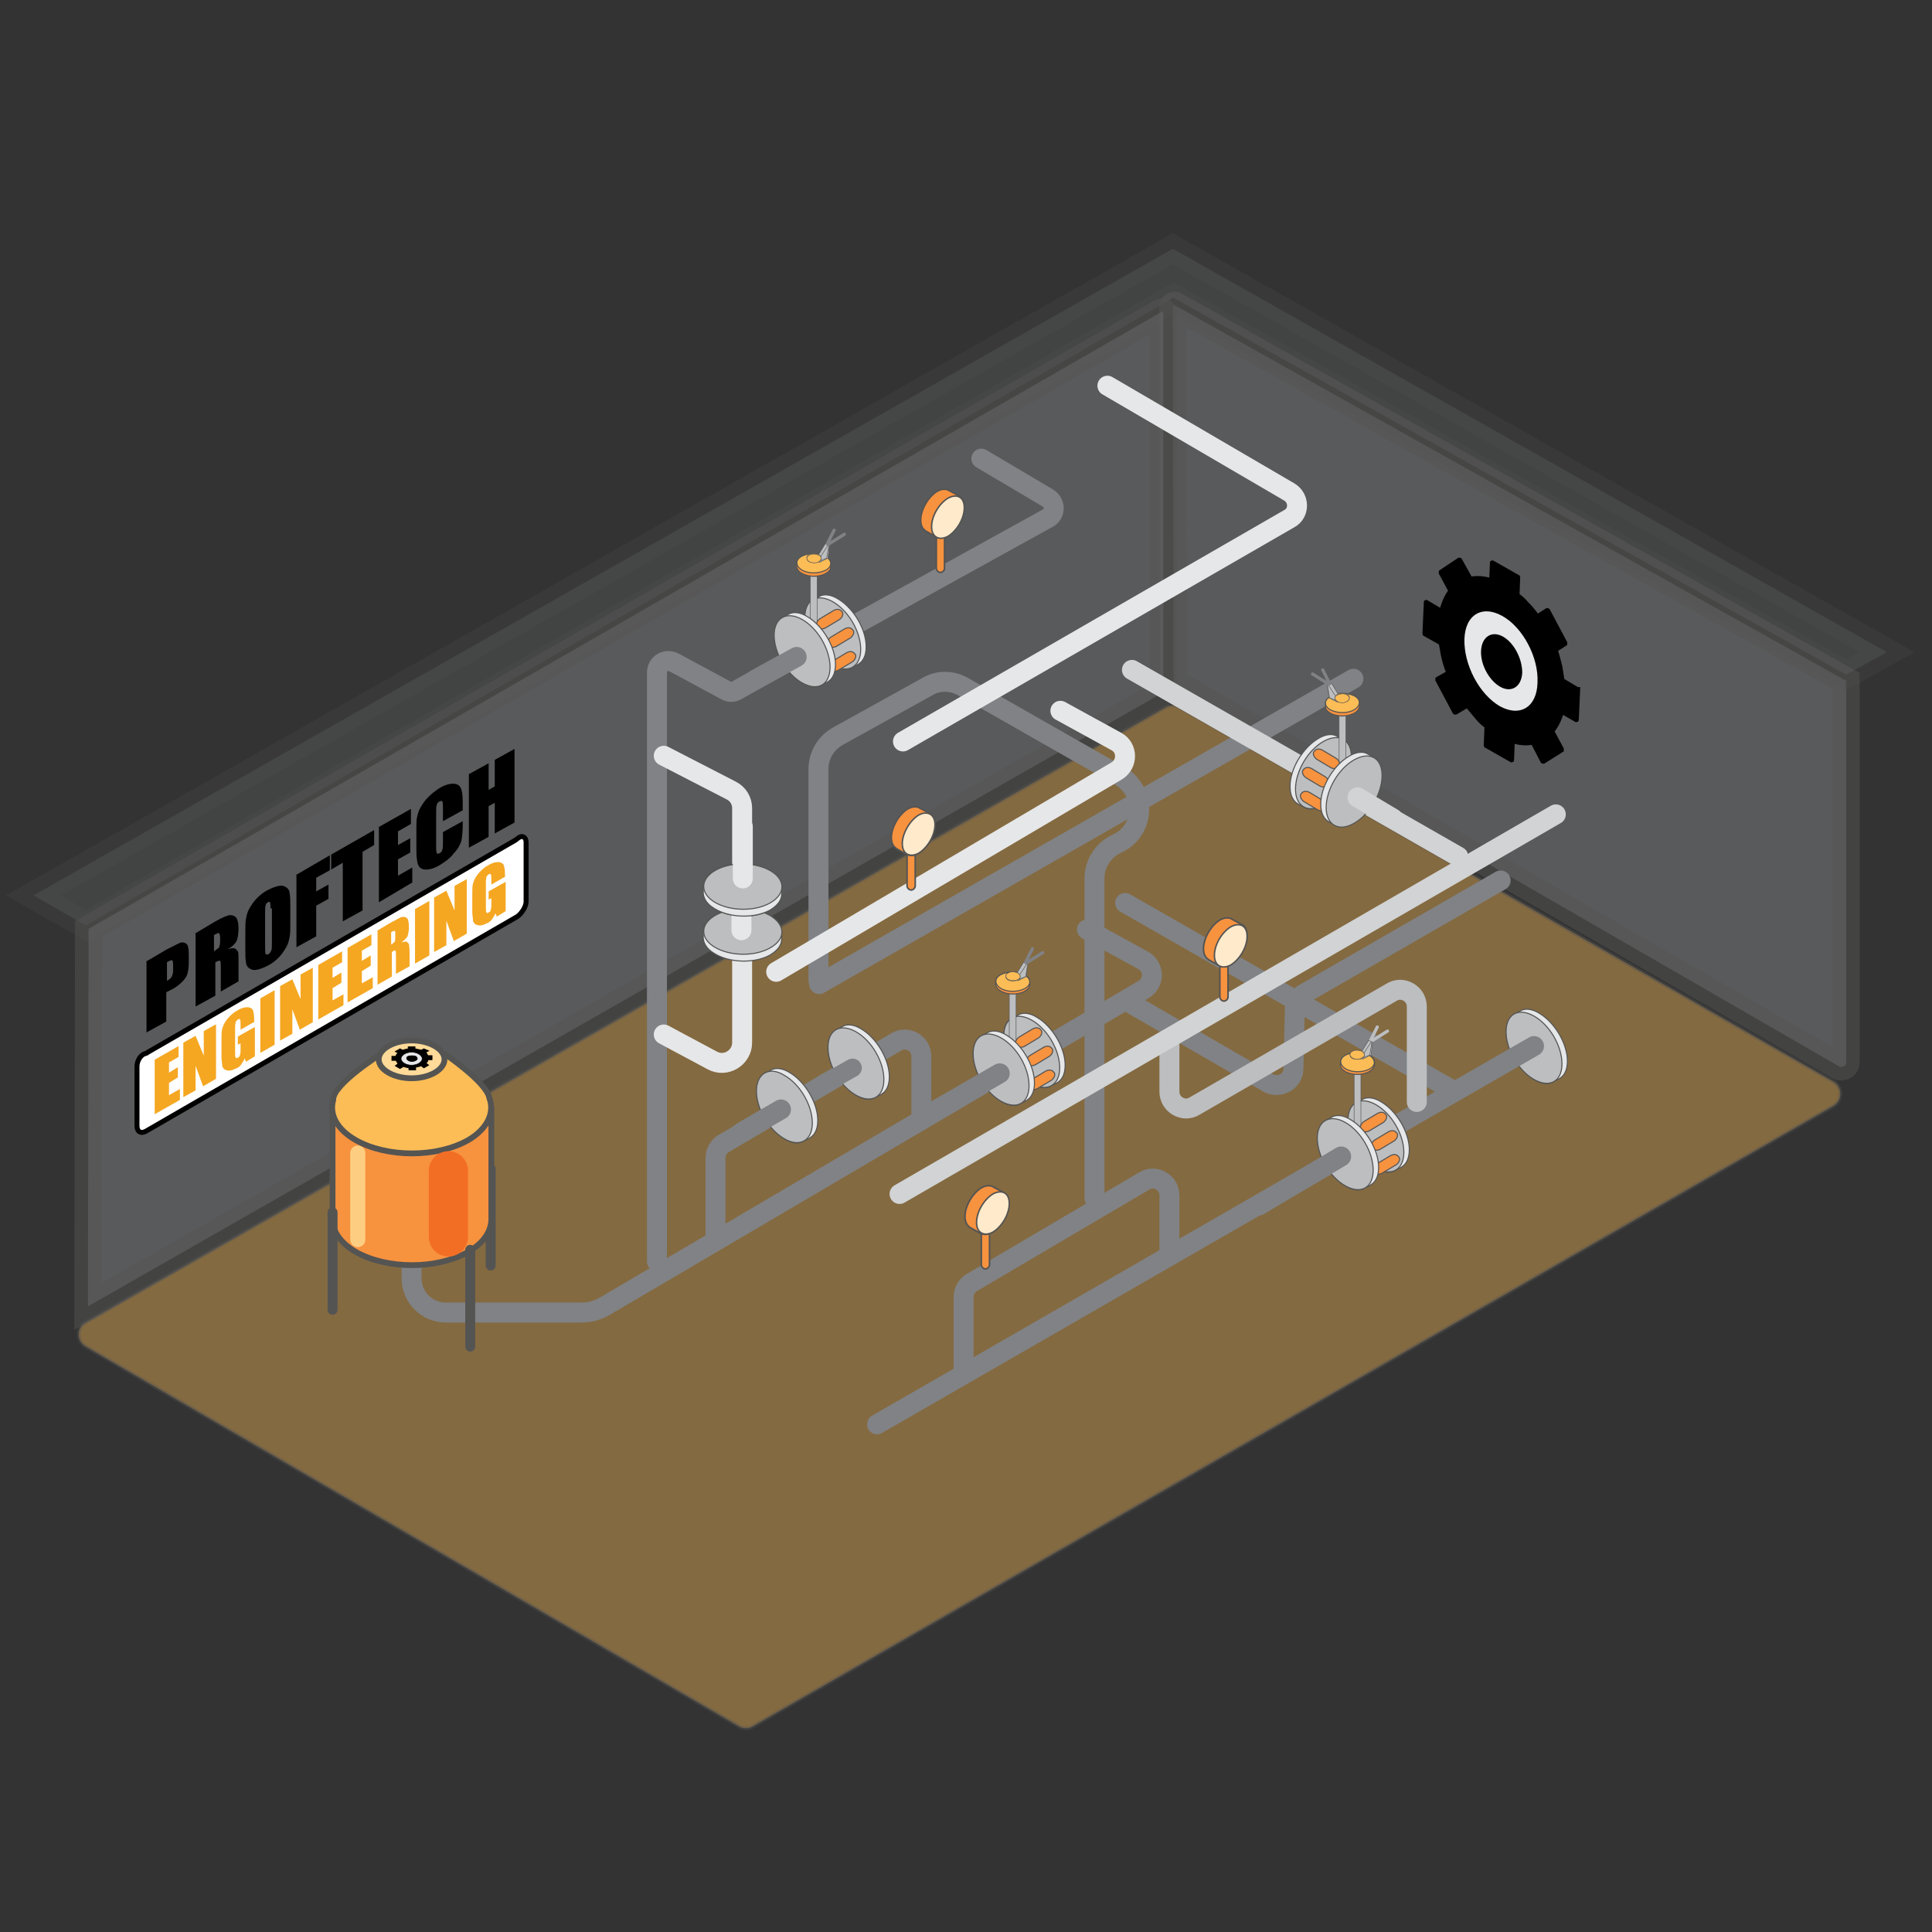<svg xmlns="http://www.w3.org/2000/svg" viewBox="0 0 283.5 283.5" id="ctp"><rect x="0" y="0" width="283.5" height="283.5" fill="#333333" stroke="none"/><path opacity=".4" fill="#FDBD56" stroke="#545453" stroke-width=".555" stroke-miterlimit="10" d="M269,162.3l-158.5,91 c-0.6,0.4-1.4,0.4-2.1,0l-95.8-55.7c-1.4-0.8-1.4-2.8,0-3.6L171,103.8c0.6-0.4,1.4-0.4,2.1,0l95.9,54.9 C270.4,159.5,270.4,161.5,269,162.3z"/><g fill="#808285" stroke="#545453" stroke-width="3.975" stroke-miterlimit="10"><path opacity=".5" d="M172.1,45l0.1,55.1 l97.7,56.4c0.4,0.2,1-0.1,1-0.6v-56l-98.5-55.1C172.3,44.8,172.1,44.9,172.1,45z"/><path opacity=".2" d="M270.9 99L276.9 95.7 172.1 36.5 4.9 131.4 12.6 135.8 172.2 43.7z"/><path opacity=".5" d="M12.9,191.7l0.1-55.4 l157.4-90.5c0.1-0.1,0.3,0,0.3,0.1v55.7L12.9,191.7z"/></g><path fill="none" stroke="#808285" stroke-width="2.929" stroke-linecap="round" stroke-miterlimit="10" d="M120.2 144.4L198.6 99.6"/><g stroke="#545453" stroke-width=".155" stroke-miterlimit="10"><path fill="#E6E7E8" d="M222.4,148.7c0.2-0.1,0.4-0.2,0.6-0.3 c0.7-0.5,1.8-0.4,2.9,0.3c2.2,1.3,4.1,4.4,4.1,7c0,1.4-0.5,2.3-1.4,2.7c-0.2,0.1-0.4,0.2-0.6,0.3c-0.7,0.5-1.8,0.4-2.9-0.3 c-2.2-1.3-4.1-4.4-4.1-7C221,150,221.6,149,222.4,148.7z"/><path fill="#BCBEC0" d="M221,151.4c0,2.6,1.8,5.7,4.1,7 s4.1,0.3,4.1-2.3s-1.8-5.7-4.1-7S221,148.8,221,151.4z"/></g><path fill="none" stroke="#808285" stroke-width="2.929" stroke-linecap="round" stroke-miterlimit="10" d="M105 181.9v-12c0-.9.5-1.7 1.2-2.1l25.3-14.9c1.6-1 3.7.2 3.7 2.1l0 8.9M213 159.9L165.1 132.5M225.1 153.5L171.6 184.3 128.7 209M141.4 201.6v-11.3c0-.9.5-1.7 1.2-2.1l25.3-14.9c1.6-1 3.7.2 3.7 2.1l0 8.9M166.2 147.4l19.9 11.5c1.6.9 3.7-.2 3.7-2.1l.2-8.8c0-.9.5-1.7 1.2-2.1l29-16.7"/><path fill="#E6E7E8" stroke="#D1D3D4" stroke-width="2.929" stroke-linecap="round" stroke-miterlimit="10" d="M214 125.7L166.1 98.3"/><path fill="none" stroke="#808285" stroke-width="2.929" stroke-linecap="round" stroke-miterlimit="10" d="M160.6,175.8v-46.9 c0-2,1.1-3.9,2.9-4.9l0.8-0.4c3.8-2.1,3.8-7.5,0.1-9.7l-23-13.1c-1.7-1-3.8-1-5.4,0l-13,7.2c-1.8,1-2.9,2.8-2.9,4.9l0,31"/><path fill="none" stroke="#BCBEC0" stroke-width="2.929" stroke-linecap="round" stroke-miterlimit="10" d="M171.6,152.8v7.4 c0,1.9,2.1,3.1,3.7,2.1l28.9-16.7c1.6-1,3.7,0.2,3.7,2.1v14"/><path fill="none" stroke="#E6E7E8" stroke-width="2.929" stroke-linecap="round" stroke-miterlimit="10" d="M155.6,104.3l8.2,4.5 c1.7,0.9,1.7,3.3,0.1,4.3l-50,29.5"/><path fill="none" stroke="#808285" stroke-width="2.929" stroke-linecap="round" stroke-miterlimit="10" d="M60.4,178.6v9 c0,2.8,2.3,5,5,5h19.9c1.2,0,2.4-0.3,3.4-0.9l79.1-46.5c1.7-1,1.6-3.4-0.1-4.3l-8.2-4.5"/><path fill="#E6E7E8" stroke="#D1D3D4" stroke-width="2.929" stroke-linecap="round" stroke-miterlimit="10" d="M228.3 119.5L132 175.2"/><g stroke="#545453" stroke-miterlimit="10"><path fill="#F7923F" stroke-width=".234" d="M133.1,130c0,0.3,0.3,0.6,0.6,0.6l0,0 c0.3,0,0.6-0.3,0.6-0.6v-4.3c0-0.3-0.3-0.6-0.6-0.6l0,0c-0.3,0-0.6,0.3-0.6,0.6V130z"/><path fill="#F7923F" stroke-width=".234" d="M130.8,122.9c0-1.5,1.1-3.4,2.4-4.2 c0.7-0.4,1.4-0.4,1.8-0.1l1.5,0.8c0,0,0,0,0,0c0.4,0.2,0.7,0.8,0.7,1.6c0,1.5-1.1,3.4-2.4,4.2c-0.7,0.4-1.2,0.4-1.7,0.2 c0,0,0,0,0,0l-1.6-0.9c0,0,0,0,0,0c0,0-0.1-0.1-0.1-0.1C131,124.1,130.8,123.6,130.8,122.9z"/><path fill="#FFEBCC" stroke-width=".217" d="M132.4,123.8c0,1.5,1.1,2.1,2.4,1.4 c1.3-0.8,2.4-2.6,2.4-4.2c0-1.5-1.1-2.1-2.4-1.4C133.5,120.4,132.4,122.3,132.4,123.8z"/></g><g stroke="#545453" stroke-width=".155" stroke-miterlimit="10"><path fill="#E6E7E8" d="M112.4,157.4c0.2-0.1,0.4-0.2,0.6-0.3 c0.7-0.5,1.8-0.4,2.9,0.3c2.2,1.3,4.1,4.4,4.1,7c0,1.4-0.5,2.3-1.4,2.7c-0.2,0.1-0.4,0.2-0.6,0.3c-0.7,0.5-1.8,0.4-2.9-0.3 c-2.2-1.3-4.1-4.4-4.1-7C111.1,158.7,111.6,157.7,112.4,157.4z"/><path fill="#BCBEC0" d="M111,160.1c0,2.6,1.8,5.7,4.1,7 c2.2,1.3,4.1,0.3,4.1-2.3s-1.8-5.7-4.1-7C112.9,156.4,111,157.5,111,160.1z"/></g><g stroke="#545453" stroke-width=".155" stroke-miterlimit="10"><path fill="#E6E7E8" d="M199.2,161.7c0.2-0.1,0.4-0.2,0.6-0.3 c0.7-0.5,1.8-0.4,2.9,0.3c2.2,1.3,4.1,4.4,4.1,7c0,1.4-0.5,2.3-1.4,2.7c-0.2,0.1-0.4,0.2-0.6,0.3c-0.7,0.5-1.8,0.4-2.9-0.3 c-2.2-1.3-4.1-4.4-4.1-7C197.9,163,198.4,162.1,199.2,161.7z"/><path fill="#BCBEC0" d="M197.8,164.4c0,2.6,1.8,5.7,4.1,7 c2.2,1.3,4.1,0.3,4.1-2.3c0-2.6-1.8-5.7-4.1-7C199.6,160.8,197.8,161.8,197.8,164.4z"/></g><path fill="#BCBEC0" stroke="#545453" stroke-width=".077" stroke-miterlimit="10" d="M198.7,165.4c0,0.3,0.2,0.5,0.5,0.5 l0,0c0.3,0,0.5-0.2,0.5-0.5v-8.3c0-0.3-0.2-0.5-0.5-0.5l0,0c-0.3,0-0.5,0.2-0.5,0.5V165.4z"/><path fill="#F7923F" stroke="#545453" stroke-width=".155" stroke-miterlimit="10" d="M200.1 164.6c-.4.3-.6.8-.4 1.1l.1.1c.2.3.7.4 1.2.1l2-1.2c.4-.3.6-.8.4-1.1l-.1-.1c-.2-.3-.7-.4-1.2-.1L200.1 164.6zM202 170.8c-.4.3-.6.8-.4 1.1l.1.1c.2.3.7.4 1.2.1l2-1.2c.4-.3.6-.8.4-1.1l-.1-.1c-.2-.3-.7-.4-1.2-.1L202 170.8zM201.7 167.3c-.4.3-.6.8-.4 1.1l.1.1c.2.3.7.4 1.2.1l2-1.2c.4-.3.6-.8.4-1.1l-.1-.1c-.2-.3-.7-.4-1.2-.1L201.7 167.3z"/><g stroke="#545453" stroke-width=".155" stroke-miterlimit="10"><path fill="#E6E7E8" d="M194.7,164.3c0.2-0.1,0.4-0.2,0.6-0.3 c0.7-0.5,1.8-0.4,2.9,0.3c2.2,1.3,4.1,4.4,4.1,7c0,1.4-0.5,2.3-1.4,2.7c-0.2,0.1-0.4,0.2-0.6,0.3c-0.7,0.5-1.8,0.4-2.9-0.3 c-2.2-1.3-4.1-4.4-4.1-7C193.3,165.6,193.9,164.7,194.7,164.3z"/><path fill="#BCBEC0" d="M193.3,167c0,2.6,1.8,5.7,4.1,7 s4.1,0.3,4.1-2.3s-1.8-5.7-4.1-7S193.3,164.5,193.3,167z"/></g><g stroke="#545453" stroke-width=".155" stroke-miterlimit="10"><path fill="#F7923F" d="M196.7,156c0,0.1,0,0.2,0,0.3 c0,0.4,0.3,0.7,0.8,1c1,0.5,2.5,0.5,3.5-0.1c0.5-0.3,0.7-0.7,0.7-1.1c0-0.1,0-0.2,0-0.3c0-0.4-0.3-0.7-0.8-1 c-1-0.5-2.5-0.5-3.5,0.1C196.9,155.2,196.7,155.6,196.7,156z"/><path fill="#FDBD56" d="M201,154.9c-0.9-0.6-2.5-0.6-3.5-0.1 s-1,1.4-0.1,2c0.9,0.6,2.5,0.6,3.5,0.1S201.9,155.5,201,154.9z"/></g><path fill="none" stroke="#BCBEC0" stroke-width=".465" stroke-linecap="round" stroke-miterlimit="10" d="M203.6,151.3l-2.4,1.5 c0,0-0.1,0-0.1-0.1l1-2"/><g stroke-miterlimit="10"><g stroke="#545453" stroke-width=".155"><path fill="#E6E7E8" d="M196.9,108.4c-0.2-0.1-0.4-0.2-0.6-0.3 c-0.7-0.5-1.8-0.4-2.9,0.3c-2.2,1.3-4.1,4.4-4.1,7c0,1.4,0.5,2.3,1.4,2.7c0.2,0.1,0.4,0.2,0.6,0.3c0.7,0.5,1.8,0.4,2.9-0.3 c2.2-1.3,4.1-4.4,4.1-7C198.3,109.7,197.8,108.8,196.9,108.4z"/><path fill="#BCBEC0" d="M198.3,111.1c0,2.6-1.8,5.7-4.1,7 c-2.2,1.3-4.1,0.3-4.1-2.3c0-2.6,1.8-5.7,4.1-7S198.3,108.5,198.3,111.1z"/></g><path fill="#BCBEC0" stroke="#545453" stroke-width=".077" d="M197.5,112.1 c0,0.3-0.2,0.5-0.5,0.5l0,0c-0.3,0-0.5-0.2-0.5-0.5v-8.3c0-0.3,0.2-0.5,0.5-0.5l0,0c0.3,0,0.5,0.2,0.5,0.5V112.1z"/><path fill="#F7923F" stroke="#545453" stroke-width=".155" d="M196.1 111.3c.4.3.6.8.4 1.1l-.1.1c-.2.3-.7.4-1.2.1l-2-1.2c-.4-.3-.6-.8-.4-1.1l.1-.1c.2-.3.7-.4 1.2-.1L196.1 111.3zM194.2 117.5c.4.3.6.8.4 1.1l-.1.1c-.2.3-.7.4-1.2.1l-2-1.2c-.4-.3-.6-.8-.4-1.1l.1-.1c.2-.3.7-.4 1.2-.1L194.2 117.5zM194.5 114c.4.3.6.8.4 1.1l-.1.1c-.2.3-.7.4-1.2.1l-2-1.2c-.4-.3-.6-.8-.4-1.1l.1-.1c.2-.3.7-.4 1.2-.1L194.5 114z"/><path fill="#E6E7E8" stroke="#545453" stroke-width=".155" d="M201.4,111c-0.2-0.1-0.4-0.2-0.6-0.3 c-0.7-0.5-1.8-0.4-2.9,0.3c-2.2,1.3-4.1,4.4-4.1,7c0,1.4,0.5,2.3,1.4,2.7c0.2,0.1,0.4,0.2,0.6,0.3c0.7,0.5,1.8,0.4,2.9-0.3 c2.2-1.3,4.1-4.4,4.1-7C202.8,112.4,202.3,111.4,201.4,111z"/><path fill="#BCBEC0" stroke="#545453" stroke-width=".155" d="M202.8,113.8c0,2.6-1.8,5.7-4.1,7 c-2.2,1.3-4.1,0.3-4.1-2.3c0-2.6,1.8-5.7,4.1-7S202.8,111.2,202.8,113.8z"/><path fill="#F7923F" stroke="#545453" stroke-width=".155" d="M194.5,103.4c0,0.1,0,0.2,0,0.3 c0,0.4,0.3,0.7,0.8,1c1,0.5,2.5,0.5,3.5-0.1c0.5-0.3,0.7-0.7,0.7-1.1c0-0.1,0-0.2,0-0.3c0-0.4-0.3-0.7-0.8-1 c-1-0.5-2.5-0.5-3.5,0.1C194.7,102.6,194.5,103,194.5,103.4z"/><path fill="#FDBD56" stroke="#545453" stroke-width=".155" d="M195.2,102.2c0.9-0.6,2.5-0.6,3.5-0.1 c1,0.5,1,1.4,0.1,2c-0.9,0.6-2.5,0.6-3.5,0.1C194.3,103.7,194.2,102.8,195.2,102.2z"/><g fill="#BCBEC0" stroke="#545453" stroke-width=".077"><path d="M197,102.9l-1.6-2.6 c0,0-0.1,0-0.1,0l-0.4,0.2c0,0-0.1,0-0.1,0.1l0.2,1.8l1.2,0.6c0.1,0.1,0.2-0.1,0.2-0.2l-0.2-0.4L197,102.9z"/><path d="M195.1,102.4 C195.1,102.4,195.1,102.4,195.1,102.4l-0.3-1.8c0-0.1,0.1-0.1,0.1-0.1l1.5,2.3c0,0.1,0,0.2-0.1,0.1L195.1,102.4z"/></g><g fill="#FDBD56" stroke="#545453" stroke-width=".077"><path d="M195.9,102.4c0,0,0,0.1,0,0.1 c0,0.2,0.1,0.3,0.3,0.4c0.4,0.2,1.1,0.2,1.5,0c0.2-0.1,0.3-0.3,0.3-0.5c0,0,0-0.1,0-0.1c0-0.2-0.1-0.3-0.3-0.4 c-0.4-0.2-1.1-0.2-1.5,0C196,102.1,195.9,102.3,195.9,102.4z"/><path d="M196.2,102c0.4-0.2,1.1-0.3,1.5,0 s0.4,0.6,0,0.9s-1.1,0.3-1.5,0S195.8,102.2,196.2,102z"/></g><path fill="none" stroke="#808285" stroke-width=".465" stroke-linecap="round" d="M192.6,98.9l2.4,1.5 c0,0,0.1,0,0.1-0.1l-1-2"/></g><g stroke-miterlimit="10"><g stroke="#545453" stroke-width=".155"><path fill="#E6E7E8" d="M148.7,149.3c0.2-0.1,0.4-0.2,0.6-0.3 c0.7-0.5,1.8-0.4,2.9,0.3c2.2,1.3,4.1,4.4,4.1,7c0,1.4-0.5,2.3-1.4,2.7c-0.2,0.1-0.4,0.2-0.6,0.3c-0.7,0.5-1.8,0.4-2.9-0.3 c-2.2-1.3-4.1-4.4-4.1-7C147.3,150.6,147.8,149.6,148.7,149.3z"/><path fill="#BCBEC0" d="M147.3,152c0,2.6,1.8,5.7,4.1,7 c2.2,1.3,4.1,0.3,4.1-2.3s-1.8-5.7-4.1-7C149.1,148.4,147.3,149.4,147.3,152z"/></g><path fill="#BCBEC0" stroke="#545453" stroke-width=".077" d="M148.1,153c0,0.3,0.2,0.5,0.5,0.5 l0,0c0.3,0,0.5-0.2,0.5-0.5v-8.3c0-0.3-0.2-0.5-0.5-0.5l0,0c-0.3,0-0.5,0.2-0.5,0.5V153z"/><path fill="#F7923F" stroke="#545453" stroke-width=".155" d="M149.5 152.2c-.4.3-.6.8-.4 1.1l.1.1c.2.3.7.4 1.2.1l2-1.2c.4-.3.6-.8.4-1.1l-.1-.1c-.2-.3-.7-.4-1.2-.1L149.5 152.2zM151.4 158.4c-.4.3-.6.8-.4 1.1l.1.1c.2.3.7.4 1.2.1l2-1.2c.4-.3.6-.8.4-1.1l-.1-.1c-.2-.3-.7-.4-1.2-.1L151.4 158.4zM151.1 154.9c-.4.3-.6.8-.4 1.1l.1.1c.2.3.7.4 1.2.1l2-1.2c.4-.3.6-.8.4-1.1l-.1-.1c-.2-.3-.7-.4-1.2-.1L151.1 154.9z"/><path fill="#E6E7E8" stroke="#545453" stroke-width=".155" d="M144.2,151.9c0.2-0.1,0.4-0.2,0.6-0.3 c0.7-0.5,1.8-0.4,2.9,0.3c2.2,1.3,4.1,4.4,4.1,7c0,1.4-0.5,2.3-1.4,2.7c-0.2,0.1-0.4,0.2-0.6,0.3c-0.7,0.5-1.8,0.4-2.9-0.3 c-2.2-1.3-4.1-4.4-4.1-7C142.8,153.2,143.3,152.3,144.2,151.9z"/><path fill="#BCBEC0" stroke="#545453" stroke-width=".155" d="M142.8,154.6c0,2.6,1.8,5.7,4.1,7 s4.1,0.3,4.1-2.3s-1.8-5.7-4.1-7S142.8,152,142.8,154.6z"/><path fill="#F7923F" stroke="#545453" stroke-width=".155" d="M151.1,144.2c0,0.1,0,0.2,0,0.3 c0,0.4-0.3,0.7-0.8,1c-1,0.5-2.5,0.5-3.5-0.1c-0.5-0.3-0.7-0.7-0.7-1.1c0-0.1,0-0.2,0-0.3c0-0.4,0.3-0.7,0.8-1 c1-0.5,2.5-0.5,3.5,0.1C150.9,143.4,151.1,143.8,151.1,144.2z"/><path fill="#FDBD56" stroke="#545453" stroke-width=".155" d="M150.4,143.1c-0.9-0.6-2.5-0.6-3.5-0.1 s-1,1.4-0.1,2c0.9,0.6,2.5,0.6,3.5,0.1S151.4,143.7,150.4,143.1z"/><g fill="#BCBEC0" stroke="#545453" stroke-width=".077"><path d="M149.4,143.3l-0.2,0.4 c-0.1,0.1,0.1,0.2,0.2,0.2l1.2-0.6l0.2-1.8c0,0,0-0.1-0.1-0.1l-0.4-0.2c0,0-0.1,0-0.1,0l-1.6,2.6L149.4,143.3z"/><path d="M150.5,143.3 C150.5,143.3,150.5,143.3,150.5,143.3l0.3-1.8c0-0.1-0.1-0.1-0.1-0.1l-1.5,2.3c0,0.1,0,0.2,0.1,0.1L150.5,143.3z"/></g><g fill="#FDBD56" stroke="#545453" stroke-width=".077"><path d="M149.7,143.3c0,0,0,0.1,0,0.1 c0,0.2-0.1,0.3-0.3,0.4c-0.4,0.2-1.1,0.2-1.5,0c-0.2-0.1-0.3-0.3-0.3-0.5c0,0,0-0.1,0-0.1c0-0.2,0.1-0.3,0.3-0.4 c0.4-0.2,1.1-0.2,1.5,0C149.6,143,149.7,143.1,149.7,143.3z"/><path d="M149.4,142.8 c-0.4-0.2-1.1-0.3-1.5,0c-0.4,0.2-0.4,0.6,0,0.9c0.4,0.2,1.1,0.3,1.5,0C149.8,143.5,149.8,143.1,149.4,142.8z"/></g><path fill="none" stroke="#808285" stroke-width=".465" stroke-linecap="round" d="M153,139.8l-2.4,1.5 c0,0-0.1,0-0.1-0.1l1-2"/></g><path fill="none" stroke="#545453" stroke-width="1.464" stroke-linecap="round" stroke-miterlimit="10" d="M72 171.5L72 185.7"/><path fill="none" stroke="#808285" stroke-width="2.929" stroke-linecap="round" stroke-miterlimit="10" d="M146.7 157.5L135.1 164.2"/><path fill="#F7923F" stroke="#545453" stroke-width=".234" stroke-miterlimit="10" d="M179,146.3c0,0.3,0.3,0.6,0.6,0.6l0,0 c0.3,0,0.6-0.3,0.6-0.6V142c0-0.3-0.3-0.6-0.6-0.6l0,0c-0.3,0-0.6,0.3-0.6,0.6V146.3z"/><path fill="#F7923F" stroke="#545453" stroke-width=".234" stroke-miterlimit="10" d="M176.6,139.2c0-1.5,1.1-3.4,2.4-4.2 c0.7-0.4,1.4-0.4,1.8-0.1l1.5,0.8c0,0,0,0,0,0c0.4,0.2,0.7,0.8,0.7,1.6c0,1.5-1.1,3.4-2.4,4.2c-0.7,0.4-1.2,0.4-1.7,0.2 c0,0,0,0,0,0l-1.6-0.9c0,0,0,0,0,0c0,0-0.1-0.1-0.1-0.1C176.8,140.4,176.6,139.9,176.6,139.2z"/><path fill="#FFEBCC" stroke="#545453" stroke-width=".217" stroke-miterlimit="10" d="M178.2,140.2c0,1.5,1.1,2.1,2.4,1.4 c1.3-0.8,2.4-2.6,2.4-4.2s-1.1-2.1-2.4-1.4C179.3,136.8,178.2,138.6,178.2,140.2z"/><g stroke="#545453" stroke-miterlimit="10"><path fill="#F7923F" stroke-width=".234" d="M144,185.6c0,0.3,0.3,0.6,0.6,0.6l0,0 c0.3,0,0.6-0.3,0.6-0.6v-4.3c0-0.3-0.3-0.6-0.6-0.6l0,0c-0.3,0-0.6,0.3-0.6,0.6V185.6z"/><path fill="#F7923F" stroke-width=".234" d="M141.6,178.5c0-1.5,1.1-3.4,2.4-4.2 c0.7-0.4,1.4-0.4,1.8-0.1l1.5,0.8c0,0,0,0,0,0c0.4,0.2,0.7,0.8,0.7,1.6c0,1.5-1.1,3.4-2.4,4.2c-0.7,0.4-1.2,0.4-1.7,0.2 c0,0,0,0,0,0l-1.6-0.9c0,0,0,0,0,0c0,0-0.1-0.1-0.1-0.1C141.8,179.7,141.6,179.1,141.6,178.5z"/><path fill="#FFEBCC" stroke-width=".217" d="M143.3,179.4c0,1.5,1.1,2.1,2.4,1.4 c1.3-0.8,2.4-2.6,2.4-4.2s-1.1-2.1-2.4-1.4C144.4,176,143.3,177.8,143.3,179.4z"/></g><path fill="#E6E7E8" stroke="#D1D3D4" stroke-width="2.929" stroke-linecap="round" stroke-miterlimit="10" d="M204.4 120.1L199.2 117"/><path fill="none" stroke="#808285" stroke-width="2.929" stroke-linecap="round" stroke-miterlimit="10" d="M114.6 162.8L108.9 166.1"/><g stroke="#545453" stroke-width=".155" stroke-miterlimit="10"><path fill="#E6E7E8" d="M122.9,151c0.2-0.1,0.4-0.2,0.6-0.3 c0.7-0.5,1.8-0.4,2.9,0.3c2.2,1.3,4.1,4.4,4.1,7c0,1.4-0.5,2.3-1.4,2.7c-0.2,0.1-0.4,0.2-0.6,0.3c-0.7,0.5-1.8,0.4-2.9-0.3 c-2.2-1.3-4.1-4.4-4.1-7C121.5,152.3,122.1,151.3,122.9,151z"/><path fill="#BCBEC0" d="M121.5,153.7c0,2.6,1.8,5.7,4.1,7 s4.1,0.3,4.1-2.3s-1.8-5.7-4.1-7C123.3,150.1,121.5,151.1,121.5,153.7z"/></g><path fill="none" stroke="#808285" stroke-width="2.72" stroke-linecap="round" stroke-miterlimit="10" d="M125.1 156.7L121.2 158.9"/><g fill="#BCBEC0" stroke="#545453" stroke-width=".077" stroke-miterlimit="10"><path d="M200,154.8l-0.2,0.4 c-0.1,0.1,0.1,0.2,0.2,0.2l1.2-0.6l0.2-1.8c0,0,0-0.1-0.1-0.1l-0.4-0.2c0,0-0.1,0-0.1,0l-1.6,2.6L200,154.8z"/><path d="M201,154.8 C201.1,154.8,201.1,154.8,201,154.8l0.3-1.8c0-0.1-0.1-0.1-0.1-0.1l-1.5,2.3c0,0.1,0,0.2,0.1,0.1L201,154.8z"/></g><g fill="#FDBD56" stroke="#545453" stroke-width=".077" stroke-miterlimit="10"><path d="M200.2,154.8c0,0,0,0.1,0,0.1 c0,0.2-0.1,0.3-0.3,0.4c-0.4,0.2-1.1,0.2-1.5,0c-0.2-0.1-0.3-0.3-0.3-0.5c0,0,0-0.1,0-0.1c0-0.2,0.1-0.3,0.3-0.4 c0.4-0.2,1.1-0.2,1.5,0C200.2,154.5,200.2,154.6,200.2,154.8z"/><path d="M199.9,154.3 c-0.4-0.2-1.1-0.3-1.5,0c-0.4,0.2-0.4,0.6,0,0.9s1.1,0.3,1.5,0C200.3,155,200.3,154.6,199.9,154.3z"/></g><path fill="none" stroke="#808285" stroke-width="2.929" stroke-linecap="round" stroke-miterlimit="10" d="M184.7 176.9L196.8 169.7"/><path fill="#F7923F" stroke="#545453" stroke-width=".849" stroke-miterlimit="10" d="M72,162.8C72,162.8,72,162.7,72,162.8v-0.4 c0,0,0,0,0,0c-0.2-1.6-1.3-3.1-3.4-4.3c-4.6-2.6-11.9-2.6-16.5,0c-2.6,1.5-3.7,3.5-3.3,5.4v14.7c-0.3,1.9,0.8,4,3.4,5.5 c4.6,2.6,11.9,2.6,16.5,0c2.3-1.3,3.4-3.1,3.4-4.8c0,0,0,0,0,0V162.8z"/><path fill="#FDBD56" stroke="#545453" stroke-width=".849" stroke-miterlimit="10" d="M71.8,161.1c-0.4-2.3-6.6-6.5-6.6-6.5H65 c-0.2-0.3-0.6-0.6-1-0.9c-1.9-1.1-4.9-1.1-6.8,0c-0.5,0.3-0.8,0.6-1,0.9H56c0,0-7.2,4.5-7.1,6.8c-0.6,2.1,0.5,4.3,3.3,5.9 c4.6,2.6,11.9,2.6,16.5,0C71.6,165.6,72.6,163.2,71.8,161.1z"/><path fill="#FFDA99" stroke="#545453" stroke-width=".849" stroke-miterlimit="10" d="M63.8,157.4c-1.9,1.1-4.9,1.1-6.8,0 s-1.9-2.8,0-3.9c1.9-1.1,4.9-1.1,6.8,0C65.7,154.6,65.7,156.3,63.8,157.4z"/><path fill="none" stroke="#F36E25" stroke-width="5.751" stroke-linecap="round" stroke-miterlimit="10" d="M65.8 171.8L65.8 181.5"/><path fill="#545453" stroke="#FDCE81" stroke-width="2.21" stroke-linecap="round" stroke-miterlimit="10" d="M52.5 169.2L52.5 181.9"/><path fill="none" stroke="#545453" stroke-width="1.464" stroke-linecap="round" stroke-miterlimit="10" d="M48.8 177.9L48.8 192.2M69 183.4L69 197.6"/><path fill="none" stroke="#808285" stroke-width="2.929" stroke-linecap="round" stroke-miterlimit="10" d="M96.4,185.1V98.7 c0-1.3,1.3-2.1,2.5-1.5l7.6,4.1c0.5,0.3,1.1,0.3,1.6,0l3.2-1.8L153.8,76c1.1-0.6,1.1-2.2,0-2.9l-9.8-5.8"/><path fill="none" stroke="#E6E7E8" stroke-width="2.929" stroke-linecap="round" stroke-miterlimit="10" d="M97.4,110.9l9.9,5.1 c1,0.5,1.6,1.5,1.6,2.6v34.4c0,2.2-2.4,3.7-4.4,2.6l-7.1-3.8"/><g stroke-miterlimit="10"><g stroke="#545453" stroke-width=".155"><path fill="#E6E7E8" d="M119.5,87.9c0.2-0.1,0.4-0.2,0.6-0.3 c0.7-0.5,1.8-0.4,2.9,0.3c2.2,1.3,4.1,4.4,4.1,7c0,1.4-0.5,2.3-1.4,2.7c-0.2,0.1-0.4,0.2-0.6,0.3c-0.7,0.5-1.8,0.4-2.9-0.3 c-2.2-1.3-4.1-4.4-4.1-7C118.1,89.2,118.7,88.3,119.5,87.9z"/><path fill="#BCBEC0" d="M118.1,90.6c0,2.6,1.8,5.7,4.1,7 c2.2,1.3,4.1,0.3,4.1-2.3s-1.8-5.7-4.1-7C119.9,87,118.1,88,118.1,90.6z"/></g><path fill="#BCBEC0" stroke="#545453" stroke-width=".077" d="M118.9,91.6c0,0.3,0.2,0.5,0.5,0.5 l0,0c0.3,0,0.5-0.2,0.5-0.5v-8.3c0-0.3-0.2-0.5-0.5-0.5l0,0c-0.3,0-0.5,0.2-0.5,0.5V91.6z"/><path fill="#F7923F" stroke="#545453" stroke-width=".155" d="M120.3 90.8c-.4.3-.6.8-.4 1.1L120 92c.2.3.7.4 1.2.1l2-1.2c.4-.3.6-.8.4-1.1l-.1-.1c-.2-.3-.7-.4-1.2-.1L120.3 90.8zM122.2 97c-.4.3-.6.8-.4 1.1l.1.1c.2.3.7.4 1.2.1l2-1.2c.4-.3.6-.8.4-1.1l-.1-.1c-.2-.3-.7-.4-1.2-.1L122.2 97zM121.9 93.5c-.4.3-.6.8-.4 1.1l.1.1c.2.3.7.4 1.2.1l2-1.2c.4-.3.6-.8.4-1.1l-.1-.1c-.2-.3-.7-.4-1.2-.1L121.9 93.5z"/><path fill="#E6E7E8" stroke="#545453" stroke-width=".155" d="M115,90.5c0.2-0.1,0.4-0.2,0.6-0.3 c0.7-0.5,1.8-0.4,2.9,0.3c2.2,1.3,4.1,4.4,4.1,7c0,1.4-0.5,2.3-1.4,2.7c-0.2,0.1-0.4,0.2-0.6,0.3c-0.7,0.5-1.8,0.4-2.9-0.3 c-2.2-1.3-4.1-4.4-4.1-7C113.6,91.9,114.2,90.9,115,90.5z"/><path fill="#BCBEC0" stroke="#545453" stroke-width=".155" d="M113.6,93.2c0,2.6,1.8,5.7,4.1,7 s4.1,0.3,4.1-2.3s-1.8-5.7-4.1-7C115.4,89.6,113.6,90.7,113.6,93.2z"/><path fill="#F7923F" stroke="#545453" stroke-width=".155" d="M121.9,82.9c0,0.1,0,0.2,0,0.3 c0,0.4-0.3,0.7-0.8,1c-1,0.5-2.5,0.5-3.5-0.1c-0.5-0.3-0.7-0.7-0.7-1.1c0-0.1,0-0.2,0-0.3c0-0.4,0.3-0.7,0.8-1 c1-0.5,2.5-0.5,3.5,0.1C121.7,82.1,122,82.5,121.9,82.9z"/><path fill="#FDBD56" stroke="#545453" stroke-width=".155" d="M121.2,81.7c-0.9-0.6-2.5-0.6-3.5-0.1 c-1,0.5-1,1.4-0.1,2c0.9,0.6,2.5,0.6,3.5,0.1S122.2,82.3,121.2,81.7z"/><g fill="#BCBEC0" stroke="#545453" stroke-width=".077"><path d="M120.3,81.9l-0.2,0.4 c-0.1,0.1,0.1,0.2,0.2,0.2l1.2-0.6l0.2-1.8c0,0,0-0.1-0.1-0.1l-0.4-0.2c0,0-0.1,0-0.1,0l-1.6,2.6L120.3,81.9z"/><path d="M121.3,81.9 C121.4,81.9,121.4,81.9,121.3,81.9l0.3-1.8c0-0.1-0.1-0.1-0.1-0.1l-1.5,2.3c0,0.1,0,0.2,0.1,0.1L121.3,81.9z"/></g><g fill="#FDBD56" stroke="#545453" stroke-width=".077"><path d="M120.5,81.9c0,0,0,0.1,0,0.1 c0,0.2-0.1,0.3-0.3,0.4c-0.4,0.2-1.1,0.2-1.5,0c-0.2-0.1-0.3-0.3-0.3-0.5c0,0,0-0.1,0-0.1c0-0.2,0.1-0.3,0.3-0.4 c0.4-0.2,1.1-0.2,1.5,0C120.4,81.6,120.5,81.8,120.5,81.9z"/><path d="M120.2,81.5 c-0.4-0.2-1.1-0.3-1.5,0c-0.4,0.2-0.4,0.6,0,0.9c0.4,0.2,1.1,0.3,1.5,0S120.6,81.7,120.2,81.5z"/></g><path fill="none" stroke="#808285" stroke-width=".465" stroke-linecap="round" d="M123.9,78.4l-2.4,1.5 c0,0-0.1,0-0.1-0.1l1-2"/></g><g stroke="#545453" stroke-width=".155" stroke-miterlimit="10"><path fill="#E6E7E8" d="M114.7,137.1c0,0.2,0,0.5,0,0.7 c0,0.9-0.6,1.7-1.8,2.4c-2.3,1.2-5.9,1.1-8.1-0.3c-1.2-0.7-1.7-1.7-1.6-2.6c0-0.2,0-0.5,0-0.7c0-0.9,0.6-1.7,1.8-2.4 c2.3-1.2,5.9-1.1,8.1,0.3C114.3,135.3,114.8,136.2,114.7,137.1z"/><path fill="#BCBEC0" d="M113.1,134.4c-2.2-1.3-5.8-1.4-8.1-0.1 c-2.3,1.3-2.3,3.4-0.1,4.7c2.2,1.3,5.8,1.4,8.1,0.1S115.3,135.8,113.1,134.4z"/></g><g stroke="#545453" stroke-width=".155" stroke-miterlimit="10"><path fill="#E6E7E8" d="M114.7,130.5c0,0.2,0,0.5,0,0.7 c0,0.9-0.6,1.7-1.8,2.4c-2.3,1.2-5.9,1.1-8.1-0.3c-1.2-0.7-1.7-1.7-1.6-2.6c0-0.2,0-0.5,0-0.7c0-0.9,0.6-1.7,1.8-2.4 c2.3-1.2,5.9-1.1,8.1,0.3C114.3,128.6,114.8,129.6,114.7,130.5z"/><path fill="#BCBEC0" d="M113.1,127.8c-2.2-1.3-5.8-1.4-8.1-0.1 c-2.3,1.3-2.3,3.4-0.1,4.7c2.2,1.3,5.8,1.4,8.1,0.1C115.3,131.2,115.3,129.1,113.1,127.8z"/></g><path fill="none" stroke="#E6E7E8" stroke-width="2.929" stroke-linecap="round" stroke-miterlimit="10" d="M108.8 136.5L108.8 128.9"/><g stroke="#545453" stroke-width=".155" stroke-miterlimit="10"><path fill="#E6E7E8" d="M114.7,130.5c0,0.2,0,0.5,0,0.7 c0,0.9-0.6,1.7-1.8,2.4c-2.3,1.2-5.9,1.1-8.1-0.3c-1.2-0.7-1.7-1.7-1.6-2.6c0-0.2,0-0.5,0-0.7c0-0.9,0.6-1.7,1.8-2.4 c2.3-1.2,5.9-1.1,8.1,0.3C114.3,128.6,114.8,129.6,114.7,130.5z"/><path fill="#BCBEC0" d="M113.1,127.8c-2.2-1.3-5.8-1.4-8.1-0.1 c-2.3,1.3-2.3,3.4-0.1,4.7c2.2,1.3,5.8,1.4,8.1,0.1C115.3,131.2,115.3,129.1,113.1,127.8z"/></g><g stroke="#545453" stroke-miterlimit="10"><path fill="#F7923F" stroke-width=".234" d="M137.4,83.4c0,0.3,0.3,0.6,0.6,0.6l0,0 c0.3,0,0.6-0.3,0.6-0.6v-4.3c0-0.3-0.3-0.6-0.6-0.6l0,0c-0.3,0-0.6,0.3-0.6,0.6V83.4z"/><path fill="#F7923F" stroke-width=".234" d="M135.1,76.3c0-1.5,1.1-3.4,2.4-4.2 c0.7-0.4,1.4-0.4,1.8-0.1l1.5,0.8c0,0,0,0,0,0c0.4,0.2,0.7,0.8,0.7,1.6c0,1.5-1.1,3.4-2.4,4.2c-0.7,0.4-1.2,0.4-1.7,0.2 c0,0,0,0,0,0l-1.6-0.9c0,0,0,0,0,0c0,0-0.1-0.1-0.1-0.1C135.3,77.5,135.1,77,135.1,76.3z"/><path fill="#FFEBCC" stroke-width=".217" d="M136.7,77.3c0,1.5,1.1,2.1,2.4,1.4 c1.3-0.8,2.4-2.6,2.4-4.2s-1.1-2.1-2.4-1.4C137.8,73.9,136.7,75.7,136.7,77.3z"/></g><path fill="none" stroke="#808285" stroke-width="2.929" stroke-linecap="round" stroke-miterlimit="10" d="M110.9 99.7L116.9 96.4"/><path fill="none" stroke="#E6E7E8" stroke-width="2.929" stroke-linecap="round" stroke-miterlimit="10" d="M109 128.9L109 121.3M162.5 56.6l26.7 15.6c1.5.9 1.5 3.1 0 3.9l-56.7 32.7"/><g stroke="#000" stroke-miterlimit="10"><path stroke-width=".104" d="M62.2,153.9l-0.4,0.2c-0.1,0-0.2-0.1-0.4-0.1 c-0.2,0-0.3-0.1-0.5-0.1l0-0.3c0,0,0,0,0,0l-1,0c0,0,0,0,0,0l0,0.3c-0.2,0-0.3,0.1-0.5,0.1c-0.1,0-0.2,0.1-0.3,0.1l-0.4-0.2 c0,0,0,0,0,0l-0.7,0.4c0,0,0,0,0,0l0.4,0.2c-0.2,0.2-0.3,0.3-0.3,0.5l-0.6,0c0,0,0,0,0,0l0,0.6c0,0,0,0,0,0l0.6,0 c0.1,0.2,0.2,0.3,0.3,0.5l-0.4,0.3c0,0,0,0,0,0l0.7,0.4c0,0,0,0,0,0l0.5-0.3c0.1,0,0.2,0.1,0.3,0.1c0.2,0,0.3,0.1,0.5,0.1l0,0.3 c0,0,0,0,0,0l1,0c0,0,0,0,0,0l0-0.4c0.2,0,0.3-0.1,0.5-0.1c0.1,0,0.2-0.1,0.3-0.1l0.4,0.3c0,0,0,0,0,0l0.7-0.4c0,0,0,0,0,0 l-0.4-0.3c0.2-0.1,0.3-0.3,0.3-0.5l0.6,0c0,0,0,0,0,0l0-0.6c0,0,0,0,0,0l-0.6,0c-0.1-0.2-0.2-0.3-0.3-0.5l0.4-0.2c0,0,0,0,0,0 L62.2,153.9C62.2,153.9,62.2,153.9,62.2,153.9z"/><path fill="#E6E7E8" stroke-width=".073" d="M61.5,154.7c0.6,0.4,0.6,0.9,0,1.3 s-1.6,0.4-2.2,0c-0.6-0.4-0.6-0.9,0-1.3C59.9,154.3,60.9,154.3,61.5,154.7z"/><path stroke-width=".104" d="M61,155c0.3,0.2,0.3,0.5,0,0.6c-0.3,0.2-0.8,0.2-1.1,0 c-0.3-0.2-0.3-0.5,0-0.6C60.2,154.9,60.7,154.9,61,155z"/></g><path fill="#FFF" stroke="#000" stroke-width=".73" stroke-miterlimit="10" d="M75.9,134.5l-54.5,31.5 c-0.7,0.4-1.3,0.1-1.3-0.8v-8.7c0-0.8,0.5-1.7,1.2-1.9c0.1,0,0.3-0.1,0.4-0.2l53.9-31.1c0.1-0.1,0.3-0.2,0.4-0.3 c0.6-0.5,1.2-0.2,1.2,0.6v8.7C77.2,133,76.6,134,75.9,134.5z"/><g fill="#F5A722"><path d="M22.7 155.5l3.5-2v1.6l-1.4.8v1.5l1.3-.8v1.5l-1.3.8v1.8l1.6-.9v1.6l-3.7 2.1V155.5zM31.7 150.3v8l-1.9 1.1-1.1-3v3.6l-1.8 1v-8l1.8-1 1.2 2.9v-3.6L31.7 150.3zM37.4 149.9l-2.1 1.2v-.7c0-.5 0-.7-.1-.8 0-.1-.1-.1-.3 0-.1.1-.2.2-.3.3 0 .1-.1.4-.1.8v3.8c0 .4 0 .6.1.7 0 .1.1.1.3 0 .2-.1.3-.2.3-.4.1-.2.1-.4.1-.8v-.9l-.4.2v-1.2l2.5-1.4v4.3l-1.3.8-.2-.5c-.1.3-.3.6-.5.9-.2.3-.5.5-.8.6-.4.2-.7.3-1 .3-.3 0-.5-.1-.7-.2-.2-.2-.3-.4-.3-.6 0-.3-.1-.7-.1-1.2v-2.4c0-.8 0-1.3.1-1.7.1-.4.3-.9.7-1.4.4-.5.9-1 1.5-1.3.6-.4 1.1-.5 1.5-.5.4 0 .7.2.8.4.1.3.2.7.2 1.4V149.9zM40.3 145.3v8l-2.1 1.2v-8L40.3 145.3zM45.9 142v8l-1.9 1.1-1.1-3v3.6l-1.8 1v-8l1.8-1 1.2 2.9v-3.6L45.9 142zM46.7 141.6l3.5-2v1.6l-1.4.8v1.5l1.3-.8v1.5l-1.3.8v1.8l1.6-.9v1.6l-3.7 2.1V141.6zM51 139.1l3.5-2v1.6l-1.4.8v1.5l1.3-.8v1.5l-1.3.8v1.8l1.6-.9v1.6l-3.7 2.1V139.1zM55.3 136.6l1.5-.9c1-.6 1.7-.9 2-1.1.4-.1.6-.1.9.1.2.2.3.6.3 1.3 0 .6-.1 1.1-.2 1.4-.2.3-.5.6-.9.9.4-.1.7-.2.8-.1.1.1.2.2.3.3 0 .1.1.5.1 1.2v2.1l-2 1.1v-2.7c0-.4 0-.7-.1-.7-.1-.1-.2 0-.5.2v3.6l-2.1 1.2V136.6zM57.4 136.8v1.8c.2-.1.4-.3.5-.4.1-.1.1-.4.1-.7V137c0-.3 0-.4-.1-.4C57.8 136.6 57.7 136.6 57.4 136.8zM63 132.2v8l-2.1 1.2v-8L63 132.2zM68.5 129v8l-1.9 1.1-1.1-3v3.6l-1.8 1v-8l1.8-1 1.2 2.9V130L68.5 129zM74.2 128.6l-2.1 1.2v-.7c0-.5 0-.7-.1-.8 0-.1-.1-.1-.3 0-.1.1-.2.2-.3.3 0 .1-.1.4-.1.8v3.8c0 .4 0 .6.1.7 0 .1.1.1.3 0 .2-.1.3-.2.3-.4.1-.2.1-.4.1-.8v-.9l-.4.2v-1.2l2.5-1.4v4.3l-1.3.8-.2-.5c-.1.3-.3.6-.5.9-.2.3-.5.5-.8.6-.4.2-.7.3-1 .3-.3 0-.5-.1-.7-.2-.2-.2-.3-.4-.3-.6 0-.3-.1-.7-.1-1.2v-2.4c0-.8 0-1.3.1-1.7.1-.4.3-.9.7-1.4.4-.5.9-1 1.5-1.3.6-.4 1.1-.5 1.5-.5.4 0 .7.2.8.4.1.3.2.7.2 1.4V128.6z"/></g><path d="M21.6 141l2.9-1.7c.8-.4 1.4-.7 1.8-.9s.7-.1.9 0c.2.1.4.3.4.6.1.3.1.8.1 1.4v.9c0 .7-.1 1.2-.2 1.6-.1.4-.4.8-.8 1.2-.4.4-.9.8-1.5 1.1l-.8.4v4.3l-2.9 1.6V141zM24.5 141.2v2.7c.1 0 .2-.1.2-.1.3-.2.4-.3.5-.5.1-.2.2-.5.2-.9v-.9c0-.4-.1-.6-.2-.6C25.1 140.9 24.8 141 24.5 141.2zM28.6 137l2-1.2c1.3-.8 2.3-1.3 2.7-1.4.5-.2.9-.1 1.2.1.3.2.5.8.5 1.7 0 .8-.1 1.5-.3 1.9-.2.4-.6.8-1.3 1.2.6-.2.9-.2 1.1-.1.2.1.3.3.4.4s.1.7.1 1.6v2.8l-2.6 1.5V142c0-.6 0-.9-.1-1-.1-.1-.3 0-.7.2v4.9l-2.9 1.6V137zM31.4 137.2v2.4c.3-.2.5-.4.7-.5.1-.2.2-.5.2-1v-.6c0-.3-.1-.5-.2-.6C32 136.9 31.8 137 31.4 137.2zM42.6 135.2c0 1.1 0 1.9-.1 2.3-.1.5-.2 1-.5 1.5-.3.5-.6 1-1.1 1.5-.5.5-1 .9-1.6 1.2-.6.3-1.1.5-1.6.6-.5.1-.8 0-1.1-.2-.3-.2-.5-.5-.5-.9-.1-.4-.1-1.2-.1-2.3v-1.8c0-1.1 0-1.9.1-2.3.1-.5.2-1 .5-1.5.3-.5.6-1 1.1-1.5.5-.5 1-.9 1.6-1.2.6-.3 1.1-.5 1.6-.6.5-.1.8 0 1.1.2.3.2.5.5.5.9.1.4.1 1.2.1 2.3V135.2zM39.7 133.3c0-.5 0-.8-.1-.9-.1-.1-.2-.1-.3 0-.1.1-.3.2-.3.4-.1.2-.1.5-.1 1.1v5c0 .6 0 1 .1 1.1.1.1.2.1.4 0 .2-.1.3-.3.4-.5.1-.2.1-.6.1-1.3V133.3zM43.6 128.3l4.8-2.8v2.2l-2 1.1v2l1.8-1v2.1l-1.8 1v4.5l-2.9 1.6V128.3zM54.9 121.8v2.2l-1.7 1v8.6l-2.9 1.6v-8.6l-1.7 1v-2.2L54.9 121.8zM55.5 121.4l4.8-2.7v2.2l-1.9 1.1v2l1.8-1v2.1l-1.8 1v2.4l2.1-1.2v2.2l-4.9 2.9V121.4zM67.9 118.9l-2.9 1.6v-1.9c0-.5 0-.9-.1-1-.1-.1-.2-.1-.4 0-.2.1-.4.3-.4.5-.1.2-.1.6-.1 1.1v5c0 .5 0 .8.1 1 .1.1.2.1.4 0 .2-.1.4-.3.4-.5.1-.2.1-.6.1-1.2v-1.4l2.9-1.6v.4c0 1.1-.1 2-.2 2.5-.2.6-.5 1.2-1.1 1.8-.5.7-1.2 1.2-2 1.7-.8.5-1.5.7-2.1.7-.5 0-.9-.2-1.1-.6-.2-.4-.3-1.2-.3-2.2v-3.1c0-.8 0-1.4.1-1.8.1-.4.2-.9.5-1.4.3-.5.6-1 1.1-1.5.5-.5 1-.9 1.6-1.3.8-.5 1.5-.7 2.1-.7.5 0 .9.2 1.1.6.2.4.3 1.1.3 2.1V118.9zM75.5 109.9v10.8l-2.9 1.6v-4.5l-.9.5v4.5l-2.9 1.6v-10.8l2.9-1.6v3.9l.9-.5v-3.9L75.5 109.9z"/><g stroke="#000" stroke-miterlimit="10"><path stroke-width=".542" d="M231.3,101l-2-1.2c-0.1-0.6-0.2-1.3-0.3-1.9 c-0.2-0.8-0.4-1.7-0.7-2.5l1.4-0.9c0,0,0-0.1,0-0.2l-2.5-4.7c0-0.1-0.1-0.1-0.2-0.1l-1.4,0.9c-0.5-0.7-1-1.3-1.6-1.9 c-0.4-0.5-0.9-0.9-1.3-1.2l0.1-2.5c0-0.1,0-0.2-0.1-0.2l-3.7-2.1c-0.1,0-0.1,0-0.1,0.1l-0.1,2.5c-1.1-0.3-2.1-0.4-3-0.2l-1.5-2.7 c0-0.1-0.1-0.1-0.2-0.1l-2.7,1.8c0,0,0,0.1,0,0.2l1.4,2.6c-0.6,0.8-1,1.7-1.3,2.9l-2.2-1.3c-0.1,0-0.1,0-0.1,0.1l-0.2,4.5 c0,0.1,0,0.2,0.1,0.2l2.3,1.3c0.1,0.6,0.2,1.1,0.3,1.7c0.2,0.9,0.4,1.7,0.8,2.6l-1.6,0.9c0,0,0,0.1,0,0.2l2.5,4.7 c0,0.1,0.1,0.1,0.2,0.1l1.7-1c0.5,0.6,1,1.2,1.5,1.8c0.4,0.5,0.9,0.9,1.3,1.2l-0.1,2.7c0,0.1,0,0.2,0.1,0.2l3.7,2.1 c0.1,0,0.1,0,0.1-0.1l0.1-2.7c1,0.3,2,0.4,2.9,0.2l1.4,2.7c0,0.1,0.1,0.1,0.2,0.1l2.7-1.7c0,0,0-0.1,0-0.2l-1.4-2.6 c0.6-0.7,1.1-1.7,1.4-2.8l2.1,1.2c0.1,0,0.1,0,0.1-0.1l0.2-4.5C231.4,101.1,231.4,101,231.3,101z"/><path fill="#E6E7E8" stroke-width=".377" d="M225.8,100.2c-0.1,3.7-2.7,5.3-5.8,3.6 c-3.1-1.8-5.4-6.2-5.3-10c0.1-3.7,2.7-5.3,5.8-3.6S226,96.4,225.8,100.2z"/><path stroke-width=".542" d="M223.1,98.7c-0.1,1.9-1.4,2.7-2.9,1.8s-2.7-3.1-2.6-5 c0.1-1.9,1.4-2.7,2.9-1.8C222,94.6,223.1,96.8,223.1,98.7z"/></g></svg>